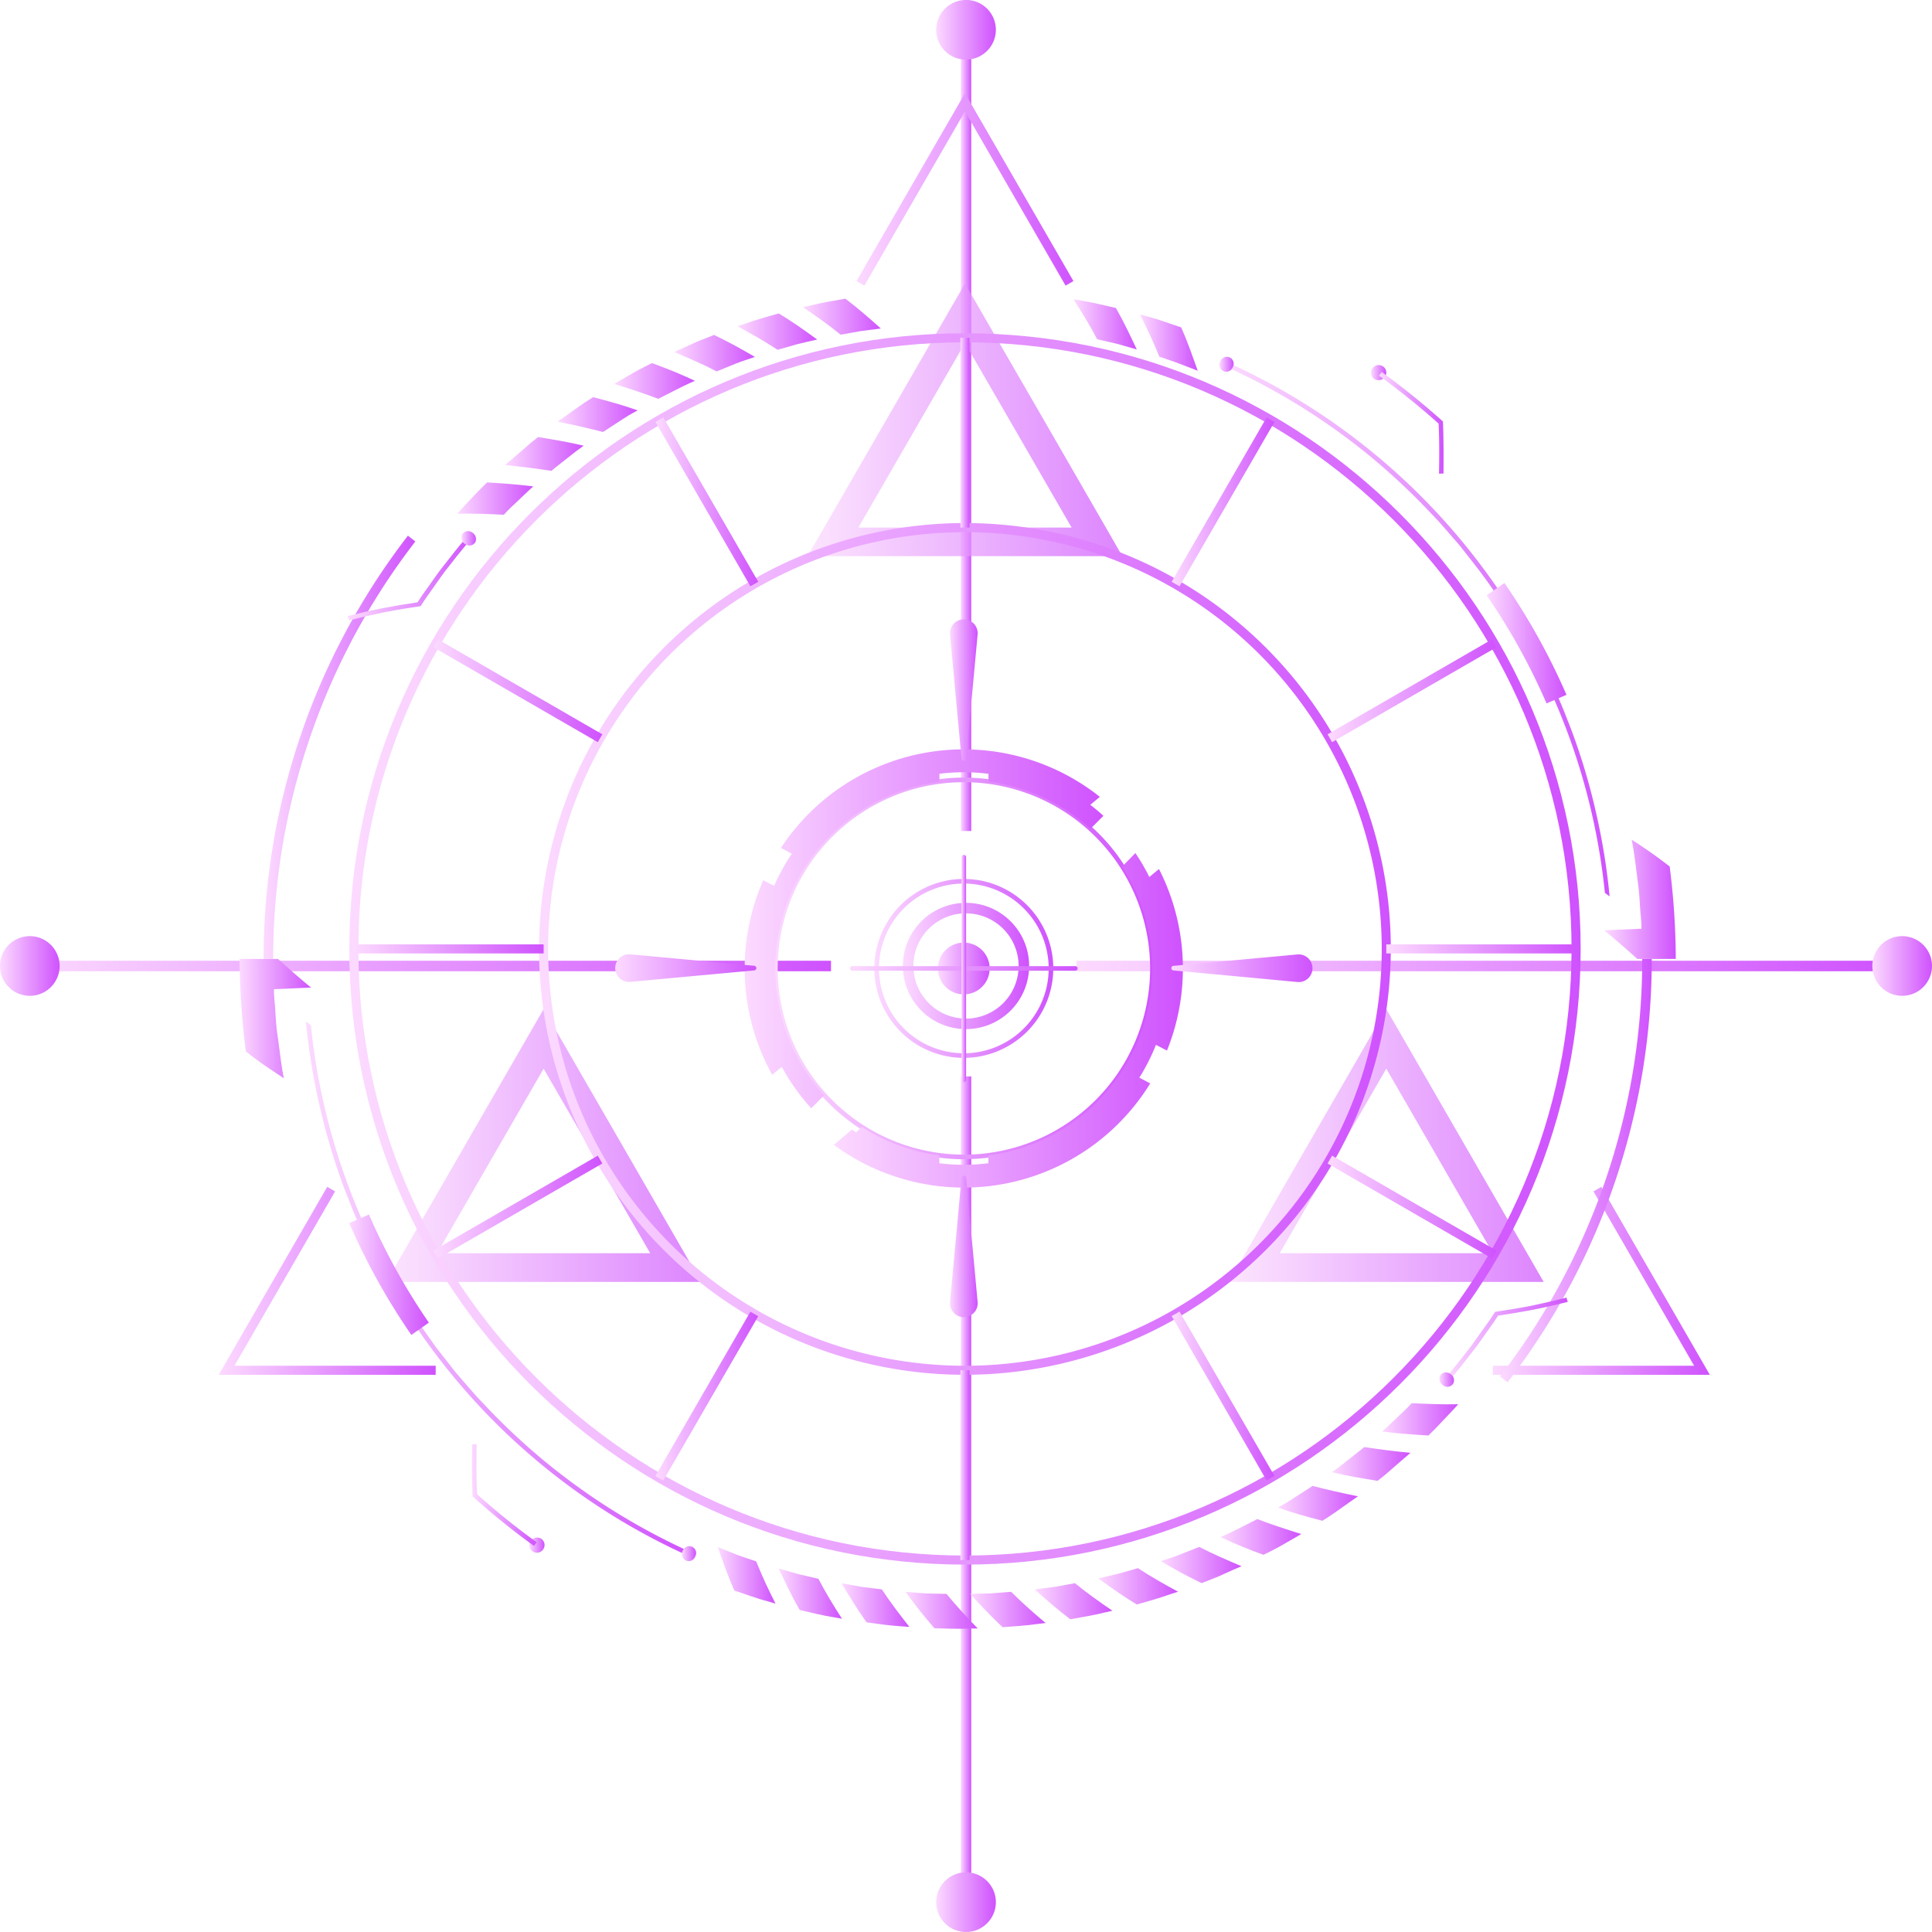 <svg xmlns="http://www.w3.org/2000/svg" xmlns:xlink="http://www.w3.org/1999/xlink" viewBox="0 0 483.79 483.79"><defs><style>.cls-1{mask:url(#mask);filter:url(#luminosity-noclip-2);}.cls-2{mix-blend-mode:multiply;fill:url(#Безымянный_градиент_2);}.cls-3{fill:url(#New_Gradient_Swatch_7);}.cls-4{fill:url(#New_Gradient_Swatch_7-2);}.cls-5{fill:url(#New_Gradient_Swatch_7-3);}.cls-6{fill:url(#New_Gradient_Swatch_7-4);}.cls-7{fill:url(#New_Gradient_Swatch_7-5);}.cls-8{fill:url(#New_Gradient_Swatch_7-6);}.cls-9{fill:url(#New_Gradient_Swatch_7-7);}.cls-10{fill:url(#New_Gradient_Swatch_7-8);}.cls-11{fill:url(#New_Gradient_Swatch_7-9);}.cls-12{fill:url(#New_Gradient_Swatch_7-10);}.cls-13{fill:url(#New_Gradient_Swatch_7-11);}.cls-14{fill:url(#New_Gradient_Swatch_7-12);}.cls-15{fill:url(#New_Gradient_Swatch_7-13);}.cls-16{fill:url(#New_Gradient_Swatch_7-14);}.cls-17{fill:url(#New_Gradient_Swatch_7-15);}.cls-18{fill:url(#New_Gradient_Swatch_7-16);}.cls-19{fill:url(#New_Gradient_Swatch_7-17);}.cls-20{fill:url(#New_Gradient_Swatch_7-18);}.cls-21{fill:url(#New_Gradient_Swatch_7-19);}.cls-22{fill:url(#New_Gradient_Swatch_7-20);}.cls-23,.cls-24,.cls-25{opacity:0.7;}.cls-23{fill:url(#New_Gradient_Swatch_7-21);}.cls-24{fill:url(#New_Gradient_Swatch_7-22);}.cls-25{fill:url(#New_Gradient_Swatch_7-23);}.cls-26{fill:url(#New_Gradient_Swatch_7-24);}.cls-27{fill:url(#New_Gradient_Swatch_7-25);}.cls-28{fill:url(#New_Gradient_Swatch_7-26);}.cls-29{fill:url(#New_Gradient_Swatch_7-27);}.cls-30{fill:url(#New_Gradient_Swatch_7-28);}.cls-31{fill:url(#New_Gradient_Swatch_7-29);}.cls-32{fill:url(#New_Gradient_Swatch_7-30);}.cls-33{fill:url(#New_Gradient_Swatch_7-31);}.cls-34{fill:url(#New_Gradient_Swatch_7-32);}.cls-35{fill:url(#New_Gradient_Swatch_7-33);}.cls-36{fill:url(#New_Gradient_Swatch_7-34);}.cls-37{fill:url(#New_Gradient_Swatch_7-35);}.cls-38{fill:url(#New_Gradient_Swatch_7-36);}.cls-39{fill:url(#New_Gradient_Swatch_7-37);}.cls-40{fill:url(#New_Gradient_Swatch_7-38);}.cls-41{fill:url(#New_Gradient_Swatch_7-39);}.cls-42{fill:url(#New_Gradient_Swatch_7-40);}.cls-43{fill:url(#New_Gradient_Swatch_7-41);}.cls-44{fill:url(#New_Gradient_Swatch_7-42);}.cls-45{fill:url(#New_Gradient_Swatch_7-43);}.cls-46{fill:url(#New_Gradient_Swatch_7-44);}.cls-47{fill:url(#New_Gradient_Swatch_7-45);}.cls-48{fill:url(#New_Gradient_Swatch_7-46);}.cls-49{fill:url(#New_Gradient_Swatch_7-47);}.cls-50{fill:url(#New_Gradient_Swatch_7-48);}.cls-51{fill:url(#New_Gradient_Swatch_7-49);}.cls-52{fill:url(#New_Gradient_Swatch_7-50);}.cls-53{fill:url(#New_Gradient_Swatch_7-51);}.cls-54{fill:url(#New_Gradient_Swatch_7-52);}.cls-55{fill:url(#New_Gradient_Swatch_7-53);}.cls-56{fill:url(#New_Gradient_Swatch_7-54);}.cls-57{fill:url(#New_Gradient_Swatch_7-55);}.cls-58{fill:url(#New_Gradient_Swatch_7-56);}.cls-59{fill:url(#New_Gradient_Swatch_7-57);}.cls-60{fill:url(#New_Gradient_Swatch_7-58);}.cls-61{fill:url(#New_Gradient_Swatch_7-59);}.cls-62{fill:url(#New_Gradient_Swatch_7-60);}.cls-63{fill:url(#New_Gradient_Swatch_7-61);}.cls-64{fill:url(#New_Gradient_Swatch_7-62);}.cls-65{fill:url(#New_Gradient_Swatch_7-63);}.cls-66{fill:url(#New_Gradient_Swatch_7-64);}.cls-67{fill:url(#New_Gradient_Swatch_7-65);}.cls-68{fill:url(#New_Gradient_Swatch_7-66);}.cls-69{fill:url(#New_Gradient_Swatch_7-67);}.cls-70{fill:url(#New_Gradient_Swatch_7-68);}.cls-71{fill:url(#New_Gradient_Swatch_7-69);}.cls-72{fill:url(#New_Gradient_Swatch_7-70);}.cls-73{fill:url(#New_Gradient_Swatch_7-71);}.cls-74{fill:url(#New_Gradient_Swatch_7-72);}.cls-75{fill:url(#New_Gradient_Swatch_7-73);}.cls-76{fill:url(#New_Gradient_Swatch_7-74);}.cls-77{fill:url(#New_Gradient_Swatch_7-75);}.cls-78{fill:url(#New_Gradient_Swatch_7-76);}.cls-79{fill:url(#New_Gradient_Swatch_7-77);}.cls-80{fill:url(#New_Gradient_Swatch_7-78);}.cls-81{fill:url(#New_Gradient_Swatch_7-79);}.cls-82{opacity:0.5;}.cls-83{mask:url(#mask-2);}.cls-84{fill:url(#New_Gradient_Swatch_7-80);}.cls-85{filter:url(#luminosity-noclip);}</style><filter id="luminosity-noclip" x="153.93" y="-8432.71" width="174.68" height="32766" filterUnits="userSpaceOnUse" color-interpolation-filters="sRGB"><feFlood flood-color="#fff" result="bg"/><feBlend in="SourceGraphic" in2="bg"/></filter><mask id="mask" x="153.93" y="-8432.71" width="174.68" height="32766" maskUnits="userSpaceOnUse"><g class="cls-85"/></mask><radialGradient id="Безымянный_градиент_2" cx="223.5" cy="340.71" r="98.98" gradientTransform="translate(44.06 -58.26) scale(0.88)" gradientUnits="userSpaceOnUse"><stop offset="0.59" stop-color="#fff"/><stop offset="0.81" stop-color="gray"/><stop offset="0.9" stop-color="#4d4d4d"/><stop offset="1"/></radialGradient><linearGradient id="New_Gradient_Swatch_7" x1="269.55" y1="241.9" x2="474.13" y2="241.9" gradientUnits="userSpaceOnUse"><stop offset="0" stop-color="#fcdaff"/><stop offset="1" stop-color="#cf52fe"/></linearGradient><linearGradient id="New_Gradient_Swatch_7-2" x1="3.51" y1="241.9" x2="208.09" y2="241.9" xlink:href="#New_Gradient_Swatch_7"/><linearGradient id="New_Gradient_Swatch_7-3" x1="468.86" y1="241.9" x2="483.79" y2="241.9" xlink:href="#New_Gradient_Swatch_7"/><linearGradient id="New_Gradient_Swatch_7-4" x1="0" y1="241.9" x2="14.93" y2="241.9" xlink:href="#New_Gradient_Swatch_7"/><linearGradient id="New_Gradient_Swatch_7-5" x1="240.58" y1="371.84" x2="243.21" y2="371.84" xlink:href="#New_Gradient_Swatch_7"/><linearGradient id="New_Gradient_Swatch_7-6" x1="240.58" y1="105.8" x2="243.21" y2="105.8" xlink:href="#New_Gradient_Swatch_7"/><linearGradient id="New_Gradient_Swatch_7-7" x1="234.43" y1="476.33" x2="249.36" y2="476.33" xlink:href="#New_Gradient_Swatch_7"/><linearGradient id="New_Gradient_Swatch_7-8" x1="234.43" y1="7.46" x2="249.36" y2="7.46" xlink:href="#New_Gradient_Swatch_7"/><linearGradient id="New_Gradient_Swatch_7-9" x1="226.09" y1="241.9" x2="257.7" y2="241.9" xlink:href="#New_Gradient_Swatch_7"/><linearGradient id="New_Gradient_Swatch_7-10" x1="193.57" y1="242.5" x2="289.12" y2="242.5" xlink:href="#New_Gradient_Swatch_7"/><linearGradient id="New_Gradient_Swatch_7-11" x1="234.87" y1="242.5" x2="247.82" y2="242.5" xlink:href="#New_Gradient_Swatch_7"/><linearGradient id="New_Gradient_Swatch_7-12" x1="218.94" y1="242.5" x2="263.75" y2="242.5" xlink:href="#New_Gradient_Swatch_7"/><linearGradient id="New_Gradient_Swatch_7-13" x1="212.85" y1="242.5" x2="269.84" y2="242.5" xlink:href="#New_Gradient_Swatch_7"/><linearGradient id="New_Gradient_Swatch_7-14" x1="240.77" y1="242.5" x2="241.92" y2="242.5" xlink:href="#New_Gradient_Swatch_7"/><linearGradient id="New_Gradient_Swatch_7-15" x1="186.47" y1="232.54" x2="276.3" y2="232.54" xlink:href="#New_Gradient_Swatch_7"/><linearGradient id="New_Gradient_Swatch_7-16" x1="208.83" y1="255.5" x2="296.22" y2="255.5" xlink:href="#New_Gradient_Swatch_7"/><linearGradient id="New_Gradient_Swatch_7-17" x1="237.88" y1="172.78" x2="244.81" y2="172.78" xlink:href="#New_Gradient_Swatch_7"/><linearGradient id="New_Gradient_Swatch_7-18" x1="237.88" y1="312.08" x2="244.81" y2="312.08" xlink:href="#New_Gradient_Swatch_7"/><linearGradient id="New_Gradient_Swatch_7-19" x1="293.3" y1="242.43" x2="328.7" y2="242.43" xlink:href="#New_Gradient_Swatch_7"/><linearGradient id="New_Gradient_Swatch_7-20" x1="153.99" y1="242.43" x2="189.39" y2="242.43" xlink:href="#New_Gradient_Swatch_7"/><linearGradient id="New_Gradient_Swatch_7-21" x1="202.22" y1="105.09" x2="281.05" y2="105.09" xlink:href="#New_Gradient_Swatch_7"/><linearGradient id="New_Gradient_Swatch_7-22" x1="96.72" y1="286.82" x2="175.55" y2="286.82" xlink:href="#New_Gradient_Swatch_7"/><linearGradient id="New_Gradient_Swatch_7-23" x1="307.72" y1="286.82" x2="386.55" y2="286.82" xlink:href="#New_Gradient_Swatch_7"/><linearGradient id="New_Gradient_Swatch_7-24" x1="87.47" y1="237.62" x2="395.81" y2="237.62" xlink:href="#New_Gradient_Swatch_7"/><linearGradient id="New_Gradient_Swatch_7-25" x1="135" y1="237.62" x2="348.27" y2="237.62" xlink:href="#New_Gradient_Swatch_7"/><linearGradient id="New_Gradient_Swatch_7-26" x1="240.5" y1="108.35" x2="242.77" y2="108.35" xlink:href="#New_Gradient_Swatch_7"/><linearGradient id="New_Gradient_Swatch_7-27" x1="240.5" y1="366.89" x2="242.77" y2="366.89" xlink:href="#New_Gradient_Swatch_7"/><linearGradient id="New_Gradient_Swatch_7-28" x1="164.14" y1="125.67" x2="189.87" y2="125.67" gradientTransform="translate(86.55 -71.66) rotate(30)" xlink:href="#New_Gradient_Swatch_7"/><linearGradient id="New_Gradient_Swatch_7-29" x1="293.4" y1="349.57" x2="319.14" y2="349.57" gradientTransform="translate(215.82 -106.3) rotate(30)" xlink:href="#New_Gradient_Swatch_7"/><linearGradient id="New_Gradient_Swatch_7-30" x1="108.54" y1="172.99" x2="150.84" y2="172.99" gradientTransform="translate(214.65 -25.82) rotate(60)" xlink:href="#New_Gradient_Swatch_7"/><linearGradient id="New_Gradient_Swatch_7-31" x1="332.43" y1="302.25" x2="374.74" y2="302.25" gradientTransform="translate(438.55 -155.09) rotate(60)" xlink:href="#New_Gradient_Swatch_7"/><linearGradient id="New_Gradient_Swatch_7-32" x1="88.6" y1="237.62" x2="136.13" y2="237.62" xlink:href="#New_Gradient_Swatch_7"/><linearGradient id="New_Gradient_Swatch_7-33" x1="347.14" y1="237.62" x2="394.67" y2="237.62" xlink:href="#New_Gradient_Swatch_7"/><linearGradient id="New_Gradient_Swatch_7-34" x1="108.54" y1="302.25" x2="150.84" y2="302.25" gradientTransform="translate(168.56 -24.34) rotate(30.01)" xlink:href="#New_Gradient_Swatch_7"/><linearGradient id="New_Gradient_Swatch_7-35" x1="332.43" y1="172.99" x2="374.74" y2="172.99" gradientTransform="translate(133.92 -153.65) rotate(30.01)" xlink:href="#New_Gradient_Swatch_7"/><linearGradient id="New_Gradient_Swatch_7-36" x1="164.14" y1="349.57" x2="189.87" y2="349.57" gradientTransform="translate(391.15 21.44) rotate(59.98)" xlink:href="#New_Gradient_Swatch_7"/><linearGradient id="New_Gradient_Swatch_7-37" x1="293.4" y1="125.67" x2="319.14" y2="125.67" gradientTransform="translate(261.91 -202.39) rotate(59.99)" xlink:href="#New_Gradient_Swatch_7"/><linearGradient id="New_Gradient_Swatch_7-38" x1="214.47" y1="47.43" x2="268.8" y2="47.43" xlink:href="#New_Gradient_Swatch_7"/><linearGradient id="New_Gradient_Swatch_7-39" x1="54.77" y1="320.73" x2="109.1" y2="320.73" xlink:href="#New_Gradient_Swatch_7"/><linearGradient id="New_Gradient_Swatch_7-40" x1="373.82" y1="320.73" x2="428.15" y2="320.73" xlink:href="#New_Gradient_Swatch_7"/><linearGradient id="New_Gradient_Swatch_7-41" x1="375.61" y1="293.13" x2="413.62" y2="293.13" xlink:href="#New_Gradient_Swatch_7"/><linearGradient id="New_Gradient_Swatch_7-42" x1="346.11" y1="355.42" x2="365.15" y2="355.42" xlink:href="#New_Gradient_Swatch_7"/><linearGradient id="New_Gradient_Swatch_7-43" x1="333.53" y1="366.59" x2="353.19" y2="366.59" xlink:href="#New_Gradient_Swatch_7"/><linearGradient id="New_Gradient_Swatch_7-44" x1="319.99" y1="376.46" x2="340.05" y2="376.46" xlink:href="#New_Gradient_Swatch_7"/><linearGradient id="New_Gradient_Swatch_7-45" x1="305.63" y1="384.91" x2="325.87" y2="384.91" xlink:href="#New_Gradient_Swatch_7"/><linearGradient id="New_Gradient_Swatch_7-46" x1="290.6" y1="391.86" x2="310.8" y2="391.86" xlink:href="#New_Gradient_Swatch_7"/><linearGradient id="New_Gradient_Swatch_7-47" x1="275.03" y1="397.23" x2="294.99" y2="397.23" xlink:href="#New_Gradient_Swatch_7"/><linearGradient id="New_Gradient_Swatch_7-48" x1="259.1" y1="400.96" x2="278.61" y2="400.96" xlink:href="#New_Gradient_Swatch_7"/><linearGradient id="New_Gradient_Swatch_7-49" x1="242.95" y1="403.03" x2="261.83" y2="403.03" xlink:href="#New_Gradient_Swatch_7"/><linearGradient id="New_Gradient_Swatch_7-50" x1="226.76" y1="403.24" x2="244.83" y2="403.24" xlink:href="#New_Gradient_Swatch_7"/><linearGradient id="New_Gradient_Swatch_7-51" x1="210.73" y1="401.96" x2="227.76" y2="401.96" xlink:href="#New_Gradient_Swatch_7"/><linearGradient id="New_Gradient_Swatch_7-52" x1="195" y1="399.06" x2="210.83" y2="399.06" xlink:href="#New_Gradient_Swatch_7"/><linearGradient id="New_Gradient_Swatch_7-53" x1="179.74" y1="394.5" x2="194.2" y2="394.5" xlink:href="#New_Gradient_Swatch_7"/><linearGradient id="New_Gradient_Swatch_7-54" x1="76.6" y1="322.67" x2="172.77" y2="322.67" xlink:href="#New_Gradient_Swatch_7"/><linearGradient id="New_Gradient_Swatch_7-55" x1="170.77" y1="389.05" x2="174.27" y2="389.05" xlink:href="#New_Gradient_Swatch_7"/><linearGradient id="New_Gradient_Swatch_7-56" x1="132.52" y1="386.94" x2="136.34" y2="386.94" xlink:href="#New_Gradient_Swatch_7"/><linearGradient id="New_Gradient_Swatch_7-57" x1="60.03" y1="255.06" x2="77.92" y2="255.06" xlink:href="#New_Gradient_Swatch_7"/><linearGradient id="New_Gradient_Swatch_7-58" x1="118.19" y1="374.38" x2="134.36" y2="374.38" xlink:href="#New_Gradient_Swatch_7"/><linearGradient id="New_Gradient_Swatch_7-59" x1="361.83" y1="335.38" x2="392.58" y2="335.38" xlink:href="#New_Gradient_Swatch_7"/><linearGradient id="New_Gradient_Swatch_7-60" x1="360.44" y1="345.47" x2="364.1" y2="345.47" xlink:href="#New_Gradient_Swatch_7"/><linearGradient id="New_Gradient_Swatch_7-61" x1="87.42" y1="319.2" x2="107.43" y2="319.2" xlink:href="#New_Gradient_Swatch_7"/><linearGradient id="New_Gradient_Swatch_7-62" x1="66.04" y1="187.13" x2="104.04" y2="187.13" xlink:href="#New_Gradient_Swatch_7"/><linearGradient id="New_Gradient_Swatch_7-63" x1="114.5" y1="124.85" x2="133.55" y2="124.85" xlink:href="#New_Gradient_Swatch_7"/><linearGradient id="New_Gradient_Swatch_7-64" x1="126.47" y1="113.68" x2="146.13" y2="113.68" xlink:href="#New_Gradient_Swatch_7"/><linearGradient id="New_Gradient_Swatch_7-65" x1="139.6" y1="103.81" x2="159.66" y2="103.81" xlink:href="#New_Gradient_Swatch_7"/><linearGradient id="New_Gradient_Swatch_7-66" x1="153.79" y1="95.36" x2="174.02" y2="95.36" xlink:href="#New_Gradient_Swatch_7"/><linearGradient id="New_Gradient_Swatch_7-67" x1="168.86" y1="88.41" x2="189.06" y2="88.41" xlink:href="#New_Gradient_Swatch_7"/><linearGradient id="New_Gradient_Swatch_7-68" x1="184.67" y1="83.04" x2="204.63" y2="83.04" xlink:href="#New_Gradient_Swatch_7"/><linearGradient id="New_Gradient_Swatch_7-69" x1="201.04" y1="79.3" x2="220.56" y2="79.3" xlink:href="#New_Gradient_Swatch_7"/><linearGradient id="New_Gradient_Swatch_7-70" x1="268.83" y1="81.21" x2="284.66" y2="81.21" xlink:href="#New_Gradient_Swatch_7"/><linearGradient id="New_Gradient_Swatch_7-71" x1="285.46" y1="85.76" x2="299.92" y2="85.76" xlink:href="#New_Gradient_Swatch_7"/><linearGradient id="New_Gradient_Swatch_7-72" x1="306.89" y1="157.59" x2="403.06" y2="157.59" xlink:href="#New_Gradient_Swatch_7"/><linearGradient id="New_Gradient_Swatch_7-73" x1="305.38" y1="91.21" x2="308.89" y2="91.21" xlink:href="#New_Gradient_Swatch_7"/><linearGradient id="New_Gradient_Swatch_7-74" x1="343.32" y1="93.32" x2="347.14" y2="93.32" xlink:href="#New_Gradient_Swatch_7"/><linearGradient id="New_Gradient_Swatch_7-75" x1="401.73" y1="225.2" x2="419.63" y2="225.2" xlink:href="#New_Gradient_Swatch_7"/><linearGradient id="New_Gradient_Swatch_7-76" x1="345.29" y1="105.89" x2="361.47" y2="105.89" xlink:href="#New_Gradient_Swatch_7"/><linearGradient id="New_Gradient_Swatch_7-77" x1="87.07" y1="144.89" x2="117.83" y2="144.89" xlink:href="#New_Gradient_Swatch_7"/><linearGradient id="New_Gradient_Swatch_7-78" x1="115.56" y1="134.8" x2="119.22" y2="134.8" xlink:href="#New_Gradient_Swatch_7"/><linearGradient id="New_Gradient_Swatch_7-79" x1="372.23" y1="161.06" x2="392.23" y2="161.06" xlink:href="#New_Gradient_Swatch_7"/><filter id="luminosity-noclip-2" x="153.93" y="155.05" width="174.68" height="174.68" filterUnits="userSpaceOnUse" color-interpolation-filters="sRGB"><feFlood flood-color="#fff" result="bg"/><feBlend in="SourceGraphic" in2="bg"/></filter><mask id="mask-2" x="153.93" y="155.05" width="174.68" height="174.68" maskUnits="userSpaceOnUse"><g class="cls-1"><path class="cls-2" d="M201.74,164.53a87.32,87.32,0,1,0,117.39,38.33A87.34,87.34,0,0,0,201.74,164.53ZM267.48,294a57.89,57.89,0,1,1,25.41-77.83A57.89,57.89,0,0,1,267.48,294Z"/></g></mask><linearGradient id="New_Gradient_Swatch_7-80" x1="153.93" y1="242.39" x2="328.61" y2="242.39" xlink:href="#New_Gradient_Swatch_7"/></defs><title>circle_16_purple</title><g id="Layer_2" data-name="Layer 2"><g id="Layer_1-2" data-name="Layer 1"><rect class="cls-3" x="269.55" y="240.58" width="204.58" height="2.63"/><rect class="cls-4" x="3.51" y="240.58" width="204.58" height="2.63"/><path class="cls-5" d="M476.33,249.36a7.47,7.47,0,1,1,7.46-7.46A7.47,7.47,0,0,1,476.33,249.36Z"/><path class="cls-6" d="M7.46,249.36a7.47,7.47,0,1,1,7.47-7.46A7.46,7.46,0,0,1,7.46,249.36Z"/><rect class="cls-7" x="240.58" y="269.55" width="2.63" height="204.58"/><rect class="cls-8" x="240.58" y="3.51" width="2.63" height="204.58"/><path class="cls-9" d="M234.43,476.33a7.47,7.47,0,1,1,7.47,7.46A7.47,7.47,0,0,1,234.43,476.33Z"/><path class="cls-10" d="M234.43,7.46a7.47,7.47,0,1,1,7.47,7.47A7.46,7.46,0,0,1,234.43,7.46Z"/><path class="cls-11" d="M241.9,257.7a15.81,15.81,0,1,1,15.8-15.8A15.82,15.82,0,0,1,241.9,257.7Zm0-29a13.18,13.18,0,1,0,13.17,13.18A13.18,13.18,0,0,0,241.9,228.72Z"/><path class="cls-12" d="M241.34,290.28a47.78,47.78,0,1,1,47.78-47.78A47.83,47.83,0,0,1,241.34,290.28Zm0-94.41A46.63,46.63,0,1,0,288,242.5,46.68,46.68,0,0,0,241.34,195.87Z"/><path class="cls-13" d="M241.34,249a6.48,6.48,0,1,1,6.48-6.48A6.48,6.48,0,0,1,241.34,249Z"/><path class="cls-14" d="M241.34,264.9a22.4,22.4,0,1,1,22.41-22.4A22.43,22.43,0,0,1,241.34,264.9Zm0-43.65A21.25,21.25,0,1,0,262.6,242.5,21.28,21.28,0,0,0,241.34,221.25Z"/><path class="cls-15" d="M269.26,243.08H213.43a.58.58,0,0,1-.58-.58.57.57,0,0,1,.58-.57h55.83a.57.57,0,0,1,.58.57A.58.58,0,0,1,269.26,243.08Z"/><path class="cls-16" d="M241.34,271a.58.58,0,0,1-.57-.58V214.58a.58.58,0,0,1,1.15,0v55.84A.58.58,0,0,1,241.34,271Z"/><path class="cls-17" d="M235.24,195.7v-1.94a49.21,49.21,0,0,1,6.1-.38,48.37,48.37,0,0,1,6.18.39v1.94a47,47,0,0,1,25.54,11.83l3.24-3.24c-1.05-1-2.15-1.89-3.28-2.76l2.39-2a54.79,54.79,0,0,0-79.86,12.79l2.73,1.44a52.15,52.15,0,0,0-4.43,8.07l-2.72-1.43a54.83,54.83,0,0,0,2.23,48.73l2.4-2a52.52,52.52,0,0,0,7.38,10.38l3.24-3.24a47.2,47.2,0,0,1,28.86-78.52Z"/><path class="cls-18" d="M292.22,263.07a54.88,54.88,0,0,0-2-45.46l-2.42,2a50.81,50.81,0,0,0-3.49-6L281,217a47.17,47.17,0,0,1-33.5,72.34v1.94a48.37,48.37,0,0,1-6.18.39,49.21,49.21,0,0,1-6.1-.38V289.3a46.94,46.94,0,0,1-19.45-7.12l-1.38,1.38c-.36-.23-.71-.46-1.06-.71l-4.52,3.83a54.81,54.81,0,0,0,79.22-15.39l-2.73-1.43a51.52,51.52,0,0,0,4.16-8.22Z"/><path class="cls-19" d="M240.77,190l-2.88-31.08a3.47,3.47,0,1,1,6.91-.64,3.42,3.42,0,0,1,0,.64L241.92,190a.57.57,0,0,1-.63.52A.57.57,0,0,1,240.77,190Z"/><path class="cls-20" d="M241.92,294.91,244.8,326a3.47,3.47,0,1,1-6.91.64,3.42,3.42,0,0,1,0-.64l2.88-31.08a.57.57,0,0,1,.63-.52A.57.57,0,0,1,241.92,294.91Z"/><path class="cls-21" d="M293.82,241.86,324.91,239a3.47,3.47,0,0,1,.64,6.91c-.21,0-.44,0-.64,0L293.82,243a.58.58,0,0,1,0-1.15Z"/><path class="cls-22" d="M188.87,243l-31.09,2.87a3.46,3.46,0,1,1,0-6.9l31.09,2.87a.59.59,0,0,1,.52.63A.6.6,0,0,1,188.87,243Z"/><path class="cls-23" d="M261.34,105.09,241.64,71l-19.71,34.14-19.71,34.13h78.83Zm-46.39,27L228.29,109,241.64,85.9,255,109l13.34,23.11H215Z"/><path class="cls-24" d="M155.84,286.82l-19.71-34.14-19.7,34.14L96.72,321h78.83Zm-46.39,27,13.34-23.11,13.34-23.11,13.35,23.11,13.34,23.11H109.45Z"/><path class="cls-25" d="M366.84,286.82l-19.7-34.14-19.71,34.14L307.72,321h78.83Zm-46.39,27,13.34-23.11,13.35-23.11,13.34,23.11,13.34,23.11H320.45Z"/><path class="cls-26" d="M241.64,391.79c-85,0-154.17-69.16-154.17-154.17S156.63,83.45,241.64,83.45s154.17,69.16,154.17,154.17S326.65,391.79,241.64,391.79Zm0-306.07c-83.76,0-151.9,68.14-151.9,151.9s68.14,151.9,151.9,151.9,151.89-68.14,151.89-151.9S325.39,85.72,241.64,85.72Z"/><path class="cls-27" d="M241.64,344.26A106.64,106.64,0,1,1,348.27,237.62,106.76,106.76,0,0,1,241.64,344.26Zm0-211A104.37,104.37,0,1,0,346,237.62,104.49,104.49,0,0,0,241.64,133.25Z"/><rect class="cls-28" x="240.5" y="84.58" width="2.27" height="47.53"/><rect class="cls-29" x="240.5" y="343.12" width="2.27" height="47.53"/><rect class="cls-30" x="175.87" y="101.9" width="2.27" height="47.53" transform="translate(-39.12 105.34) rotate(-30)"/><rect class="cls-31" x="305.13" y="325.8" width="2.27" height="47.53" transform="translate(-133.75 199.97) rotate(-30)"/><rect class="cls-32" x="128.55" y="149.22" width="2.27" height="47.53" transform="translate(-84.97 198.8) rotate(-60)"/><rect class="cls-33" x="352.45" y="278.49" width="2.27" height="47.53" transform="translate(-84.97 457.34) rotate(-60)"/><rect class="cls-34" x="88.6" y="236.48" width="47.53" height="2.27"/><rect class="cls-35" x="347.14" y="236.48" width="47.53" height="2.27"/><rect class="cls-36" x="105.92" y="301.12" width="47.53" height="2.27" transform="translate(-133.79 105.38) rotate(-30.01)"/><rect class="cls-37" x="329.82" y="171.85" width="47.53" height="2.27" transform="translate(-39.12 200.03) rotate(-30.01)"/><rect class="cls-38" x="153.23" y="348.43" width="47.53" height="2.27" transform="translate(-214.23 327.97) rotate(-59.98)"/><rect class="cls-39" x="282.5" y="124.53" width="47.53" height="2.27" transform="translate(44.27 328.03) rotate(-59.99)"/><polygon class="cls-40" points="266.83 71.52 241.64 27.88 216.44 71.52 214.47 70.39 241.64 23.34 268.8 70.39 266.83 71.52"/><polygon class="cls-41" points="109.1 344.26 54.77 344.26 81.94 297.2 83.91 298.34 58.71 341.99 109.1 341.99 109.1 344.26"/><polygon class="cls-42" points="428.15 344.26 373.82 344.26 373.82 341.99 424.22 341.99 399.02 298.34 400.99 297.2 428.15 344.26"/><path class="cls-43" d="M377.51,346.13a173.62,173.62,0,0,0,36.11-106h-2.39a171.25,171.25,0,0,1-35.62,104.55Z"/><path class="cls-44" d="M363.82,353.1c-2.05,2.12-4,4.31-6.13,6.37-4-.25-7.77-.52-11.58-1,1.29-1.12,2.49-2.34,3.74-3.51s2.5-2.33,3.65-3.59c3.78.17,7.78.36,11.65.26C364.71,352.12,364.28,352.63,363.82,353.1Z"/><path class="cls-45" d="M351.69,365.1l-3.34,2.9c-1.1,1-2.23,1.93-3.4,2.82-3.92-.65-7.63-1.24-11.42-2.17,1.42-1,2.74-2,4.08-3.1s2.72-2.08,4-3.19c3.75.56,7.65,1.09,11.57,1.43C352.71,364.25,352.2,364.68,351.69,365.1Z"/><path class="cls-46" d="M338.42,375.82c-2.42,1.69-4.77,3.47-7.29,5-3.81-1-7.47-2-11.14-3.31l2.23-1.27,2.15-1.38,4.32-2.77q5.52,1.43,11.36,2.6Z"/><path class="cls-47" d="M324.13,385.14l-3.83,2.2c-1.29.72-2.62,1.36-3.93,2q-2.75-1-5.42-2.09c-1.79-.74-3.58-1.55-5.32-2.34,3.15-1.34,6.15-3,9.2-4.52,3.59,1.38,7.23,2.55,11,3.74Z"/><path class="cls-48" d="M309,393l-4,1.81-4.11,1.62c-1.76-.87-3.48-1.71-5.19-2.64s-3.39-1.9-5-2.87c1.61-.57,3.25-1,4.83-1.68l4.77-1.88c3.46,1.8,6.93,3.27,10.6,4.84Z"/><path class="cls-49" d="M293.1,399.19c-2.78,1-5.62,1.79-8.45,2.59-3.31-2-6.54-4.28-9.62-6.53,1.66-.4,3.33-.75,5-1.17l4.92-1.4c3.26,2.15,6.57,4,10.05,5.9Z"/><path class="cls-50" d="M276.67,403.77c-2.86.73-5.77,1.18-8.67,1.71-3.08-2.33-6.07-4.94-8.9-7.48l5.08-.65,5-.9c3,2.47,6.14,4.67,9.39,6.9Z"/><path class="cls-51" d="M259.86,406.65c-2.92.44-5.87.57-8.81.81-2.82-2.62-5.53-5.53-8.1-8.34l5.13-.12,5.11-.4c2.76,2.76,5.63,5.29,8.64,7.82Z"/><path class="cls-52" d="M242.83,407.8c-2.94.14-5.89,0-8.84-.07-2.55-2.9-5-6-7.23-9.1l5.12.38,5.13.12c2.47,3,5.07,5.82,7.82,8.65Z"/><path class="cls-53" d="M225.78,407.25c-2.94-.16-5.86-.6-8.79-1-2.24-3.14-4.31-6.52-6.26-9.79l5,.9,5.09.64c2.15,3.26,4.46,6.29,6.9,9.39Z"/><path class="cls-54" d="M208.88,405c-2.92-.45-5.77-1.2-8.65-1.85-1.91-3.34-3.62-6.94-5.23-10.37l4.93,1.4,5,1.16c1.8,3.45,3.79,6.72,5.91,10Z"/><path class="cls-55" d="M192.29,401c-2.86-.73-5.61-1.81-8.41-2.71-1.56-3.53-2.88-7.31-4.14-10.86l4.76,1.88c1.6.61,3.23,1.11,4.84,1.67.74,1.77,1.49,3.59,2.31,5.35s1.66,3.48,2.55,5.24Z"/><path class="cls-56" d="M76.6,255.78a165.81,165.81,0,0,0,9.62,41.85c1.33,3.34,2.58,6.7,4.13,9.94s3.1,6.48,4.74,9.67a160.11,160.11,0,0,0,11.38,18.27,163.29,163.29,0,0,0,65.83,54.06l.47-1a163.11,163.11,0,0,1-36-22.35,165.22,165.22,0,0,1-15.52-14.53l-1.83-1.92-1.75-2-3.48-4-3.28-4.19-1.64-2.09-1.54-2.17a162.39,162.39,0,0,1-29.88-78.57Z"/><path class="cls-57" d="M174.09,389.75a1.72,1.72,0,1,1-3.12-1.41,1.72,1.72,0,1,1,3.12,1.41Z"/><path class="cls-58" d="M136,388a1.9,1.9,0,0,1-2.67.46,1.87,1.87,0,0,1-.42-2.65,2,2,0,0,1,2.67-.47A1.92,1.92,0,0,1,136,388Z"/><path class="cls-59" d="M71.07,270c-1.6-1.05-3.22-2.13-4.83-3.24s-3.12-2.28-4.68-3.46A189,189,0,0,1,60,240.13h9.62q4.14,3.76,8.27,7.17l-9.3.4c0,1.87.25,3.74.36,5.6s.22,3.74.49,5.59C70,262.6,70.34,266.33,71.07,270Z"/><path class="cls-60" d="M118.34,374.72a188.19,188.19,0,0,0,15.36,12.39l.66-.93a184.38,184.38,0,0,1-14.9-12c-.2-4.22-.18-8.46-.11-12.54l-1.11.05C118.16,365.93,118.16,370.31,118.34,374.72Z"/><path class="cls-61" d="M392.58,326l-.32-1.06q-4.53,1.14-8.94,2.06c-3,.58-6,1.07-8.95,1.5-.9,1.48-1.93,2.88-2.94,4.29s-2,2.85-3,4.22c-2.16,2.72-4.22,5.51-6.56,8.09l.87.74c2.3-2.54,4.34-5.3,6.47-8,1.07-1.35,2-2.78,3-4.17s2-2.76,2.92-4.22q4.31-.64,8.74-1.47C386.74,327.42,389.63,326.73,392.58,326Z"/><path class="cls-62" d="M360.65,344.43a1.73,1.73,0,0,1,2.46-.44,1.87,1.87,0,0,1,.78,2.49,1.73,1.73,0,0,1-2.48.45A1.91,1.91,0,0,1,360.65,344.43Z"/><path class="cls-63" d="M92.39,304.13a160.14,160.14,0,0,0,15,27.07L103,334.28a165.65,165.65,0,0,1-15.55-28Z"/><path class="cls-64" d="M102.15,134.13A173.62,173.62,0,0,0,66,240.13h2.39A171.28,171.28,0,0,1,104,135.59Z"/><path class="cls-65" d="M115.83,127.16c2-2.12,4-4.3,6.14-6.36,4,.24,7.77.52,11.58,1-1.3,1.11-2.49,2.34-3.74,3.5s-2.5,2.33-3.65,3.6c-3.78-.18-7.78-.37-11.66-.26C115,128.15,115.38,127.64,115.83,127.16Z"/><path class="cls-66" d="M128,115.16l3.34-2.89c1.1-1,2.22-1.93,3.4-2.82,3.92.64,7.63,1.24,11.42,2.16-1.42,1-2.74,2-4.08,3.1s-2.72,2.08-4,3.2c-3.75-.56-7.65-1.09-11.57-1.44C126.94,116,127.46,115.59,128,115.16Z"/><path class="cls-67" d="M141.24,104.45c2.41-1.7,4.77-3.47,7.29-5,3.81,1,7.47,2,11.13,3.31L157.44,104l-2.16,1.38L151,108.17q-5.52-1.41-11.37-2.59Z"/><path class="cls-68" d="M155.53,95.13l3.83-2.21c1.29-.72,2.62-1.35,3.92-2,1.84.69,3.65,1.38,5.43,2.1s3.57,1.54,5.31,2.34c-3.14,1.33-6.14,3-9.19,4.51-3.6-1.38-7.24-2.55-11-3.73Z"/><path class="cls-69" d="M170.69,87.31l4-1.82,4.11-1.62c1.76.87,3.48,1.72,5.18,2.64s3.4,1.9,5.05,2.87c-1.61.57-3.25,1.05-4.83,1.69L179.46,93c-3.46-1.8-6.93-3.28-10.6-4.85Z"/><path class="cls-70" d="M186.56,81.07c2.77-1,5.61-1.79,8.45-2.58,3.31,2,6.53,4.27,9.62,6.53-1.66.39-3.34.74-5,1.17l-4.93,1.4c-3.26-2.16-6.57-4-10-5.9Z"/><path class="cls-71" d="M203,76.49c2.86-.72,5.77-1.18,8.67-1.7,3.08,2.32,6.07,4.93,8.9,7.47l-5.08.65-5,.9c-3-2.46-6.14-4.66-9.4-6.89Z"/><path class="cls-72" d="M270.78,75.28c2.92.46,5.77,1.21,8.65,1.85,1.91,3.34,3.62,6.94,5.23,10.38l-4.93-1.41-5-1.15c-1.81-3.45-3.79-6.72-5.91-10Z"/><path class="cls-73" d="M287.37,79.26c2.85.74,5.6,1.81,8.41,2.72,1.56,3.52,2.88,7.3,4.14,10.86L295.15,91c-1.59-.61-3.22-1.11-4.84-1.67-.73-1.77-1.49-3.59-2.3-5.35s-1.67-3.49-2.55-5.25Z"/><path class="cls-74" d="M403.06,224.48a162.08,162.08,0,0,0-3.46-21.24,159,159,0,0,0-6.17-20.61c-1.32-3.34-2.58-6.7-4.13-9.94s-3.1-6.47-4.73-9.67a162.42,162.42,0,0,0-11.38-18.27,163.55,163.55,0,0,0-65.83-54l-.47,1a163.3,163.3,0,0,1,36,22.34,165.19,165.19,0,0,1,15.51,14.53l1.84,1.92,1.75,2,3.48,4,3.28,4.18,1.64,2.1L372,145a162.43,162.43,0,0,1,29.88,78.58Z"/><path class="cls-75" d="M305.57,90.51a1.72,1.72,0,1,1,3.12,1.41,1.72,1.72,0,1,1-3.12-1.41Z"/><path class="cls-76" d="M343.68,92.23a1.9,1.9,0,0,1,2.66-.46,1.88,1.88,0,0,1,.43,2.66,2,2,0,0,1-2.67.46A1.92,1.92,0,0,1,343.68,92.23Z"/><path class="cls-77" d="M408.58,210.27c1.61,1,3.23,2.12,4.84,3.24s3.11,2.27,4.68,3.46a188.83,188.83,0,0,1,1.53,23.16H410q-4.14-3.75-8.28-7.16l9.31-.41c0-1.87-.25-3.73-.36-5.6s-.23-3.73-.49-5.59C409.7,217.66,409.32,213.94,408.58,210.27Z"/><path class="cls-78" d="M361.32,105.54A188.07,188.07,0,0,0,346,93.16l-.67.92a185,185,0,0,1,14.91,12c.2,4.22.17,8.47.1,12.54l1.12-.05C361.5,114.34,361.5,110,361.32,105.54Z"/><path class="cls-79" d="M87.07,154.27l.32,1.07q4.55-1.14,9-2.07c3-.57,6-1.06,8.94-1.49.91-1.48,1.94-2.88,2.94-4.3s2-2.85,3-4.22c2.16-2.71,4.22-5.51,6.56-8.08l-.87-.75c-2.3,2.54-4.34,5.3-6.48,8-1.06,1.34-2,2.78-3,4.16s-2,2.76-2.91,4.23q-4.31.63-8.74,1.47C92.91,152.85,90,153.54,87.07,154.27Z"/><path class="cls-80" d="M119,135.83a1.75,1.75,0,0,1-2.47.45,1.88,1.88,0,0,1-.77-2.49,1.73,1.73,0,0,1,2.48-.46A1.94,1.94,0,0,1,119,135.83Z"/><path class="cls-81" d="M387.26,176.14a159.87,159.87,0,0,0-15-27.08l4.46-3.07a165.22,165.22,0,0,1,15.54,28Z"/><g class="cls-82"><g class="cls-83"><path class="cls-84" d="M201.74,164.53a87.32,87.32,0,1,0,117.39,38.33A87.34,87.34,0,0,0,201.74,164.53ZM267.48,294a57.89,57.89,0,1,1,25.41-77.83A57.89,57.89,0,0,1,267.48,294Z"/></g></g></g></g></svg>